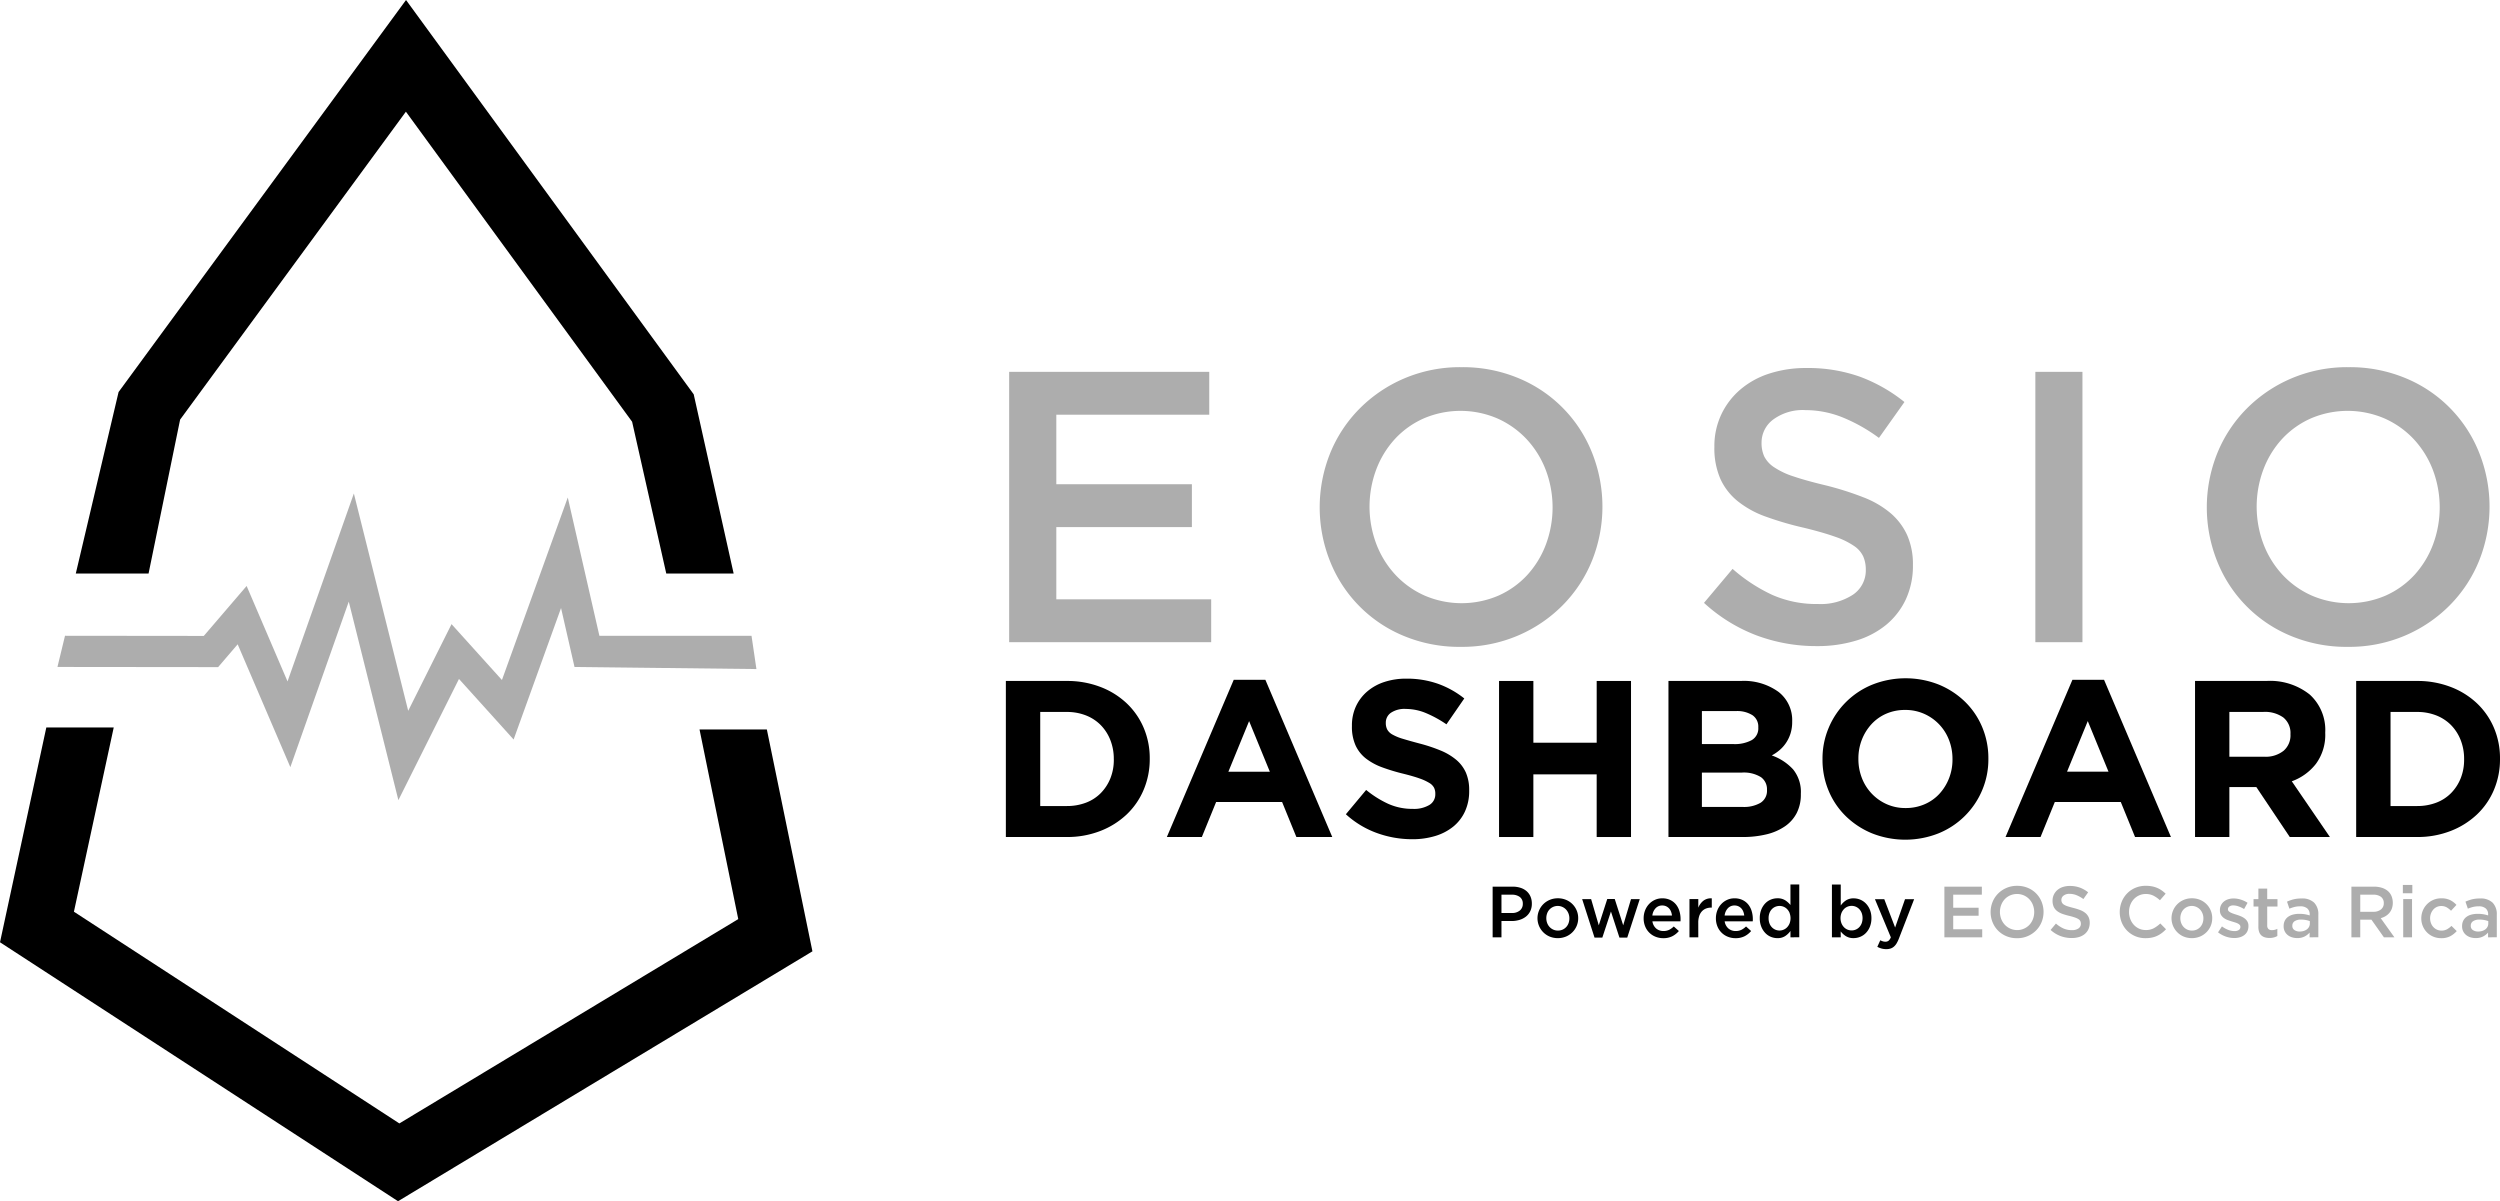 <svg xmlns="http://www.w3.org/2000/svg" width="294.224" height="141.371" viewBox="0 0 294.224 141.371">
  <g id="Group_274" data-name="Group 274" transform="translate(-81 -33.77)">
    <g id="Group_268" data-name="Group 268" transform="translate(199.768 76.986)">
      <path id="Path_366" data-name="Path 366" d="M418.6,154.533h-18v8.184h15.956v5.044H400.6v8.5h18.227v5.044H395.051V149.489H418.6Z" transform="translate(-395.051 -148.943)" fill="#adadad"/>
      <path id="Path_367" data-name="Path 367" d="M523.734,170.818a15.976,15.976,0,0,1-3.456,5.248,16.534,16.534,0,0,1-5.272,3.568,16.738,16.738,0,0,1-6.726,1.322,17,17,0,0,1-6.728-1.3,15.789,15.789,0,0,1-8.637-8.751,17.105,17.105,0,0,1,0-12.726,15.97,15.97,0,0,1,3.456-5.248,16.523,16.523,0,0,1,5.272-3.568,16.735,16.735,0,0,1,6.726-1.322,17,17,0,0,1,6.729,1.3,15.789,15.789,0,0,1,8.637,8.751,17.11,17.11,0,0,1,0,12.726ZM518.3,160.159a11.187,11.187,0,0,0-2.229-3.612,10.64,10.64,0,0,0-3.431-2.455,11.005,11.005,0,0,0-8.7-.025,10.3,10.3,0,0,0-3.386,2.41,11.071,11.071,0,0,0-2.206,3.593,12.488,12.488,0,0,0,0,8.771,11.127,11.127,0,0,0,2.229,3.612,10.538,10.538,0,0,0,3.431,2.455,11,11,0,0,0,8.7.025,10.306,10.306,0,0,0,3.387-2.41,11.078,11.078,0,0,0,2.206-3.593,12.494,12.494,0,0,0,0-8.771Z" transform="translate(-455.141 -148.044)" fill="#adadad"/>
      <path id="Path_368" data-name="Path 368" d="M618.37,158.7a3.31,3.31,0,0,0,1.163,1.272,9.133,9.133,0,0,0,2.323,1.093q1.479.5,3.759,1.043a36.1,36.1,0,0,1,4.445,1.411,11.157,11.157,0,0,1,3.21,1.883A7.473,7.473,0,0,1,635.208,168a8.46,8.46,0,0,1,.661,3.478,9.384,9.384,0,0,1-.835,4.045,8.566,8.566,0,0,1-2.32,3,10.174,10.174,0,0,1-3.575,1.864,15.576,15.576,0,0,1-4.587.636,20.037,20.037,0,0,1-7.046-1.247,19.228,19.228,0,0,1-6.226-3.842l3.364-4a19.551,19.551,0,0,0,4.681,3.066,12.837,12.837,0,0,0,5.364,1.068,6.939,6.939,0,0,0,4.112-1.088,3.448,3.448,0,0,0,1.523-2.957,3.887,3.887,0,0,0-.3-1.546,3.082,3.082,0,0,0-1.093-1.247,9.192,9.192,0,0,0-2.189-1.068q-1.39-.5-3.623-1.049a37.688,37.688,0,0,1-4.534-1.317,11.354,11.354,0,0,1-3.324-1.819,7.219,7.219,0,0,1-2.052-2.634,9.03,9.03,0,0,1-.706-3.772,8.728,8.728,0,0,1,.81-3.8,8.833,8.833,0,0,1,2.231-2.932,9.934,9.934,0,0,1,3.416-1.888,13.91,13.91,0,0,1,4.36-.656,18.262,18.262,0,0,1,6.3,1.019,18.76,18.76,0,0,1,5.25,2.982l-3,4.224a19.606,19.606,0,0,0-4.318-2.43,11.684,11.684,0,0,0-4.318-.84,5.856,5.856,0,0,0-3.816,1.113,3.376,3.376,0,0,0-1.364,2.7A3.808,3.808,0,0,0,618.37,158.7Z" transform="translate(-529.506 -148.199)" fill="#adadad"/>
      <path id="Path_369" data-name="Path 369" d="M719.942,149.489v31.818H714.4V149.489Z" transform="translate(-593.628 -148.943)" fill="#adadad"/>
      <path id="Path_370" data-name="Path 370" d="M799.806,170.818a15.971,15.971,0,0,1-3.456,5.248,16.531,16.531,0,0,1-5.272,3.568,16.735,16.735,0,0,1-6.726,1.322,17.005,17.005,0,0,1-6.729-1.3,15.789,15.789,0,0,1-8.636-8.751,17.11,17.11,0,0,1,0-12.726,15.977,15.977,0,0,1,3.456-5.248,16.528,16.528,0,0,1,5.272-3.568,16.738,16.738,0,0,1,6.726-1.322,17,17,0,0,1,6.728,1.3,15.789,15.789,0,0,1,8.637,8.751,17.106,17.106,0,0,1,0,12.726Zm-5.431-10.659a11.181,11.181,0,0,0-2.229-3.612,10.636,10.636,0,0,0-3.431-2.455,11,11,0,0,0-8.7-.025,10.306,10.306,0,0,0-3.387,2.41,11.077,11.077,0,0,0-2.206,3.593,12.493,12.493,0,0,0,0,8.771,11.134,11.134,0,0,0,2.229,3.612,10.539,10.539,0,0,0,3.431,2.455,11.005,11.005,0,0,0,8.7.025,10.3,10.3,0,0,0,3.386-2.41,11.071,11.071,0,0,0,2.206-3.593,12.488,12.488,0,0,0,0-8.771Z" transform="translate(-626.809 -148.044)" fill="#adadad"/>
    </g>
    <g id="Group_269" data-name="Group 269" transform="translate(89.92 33.77)">
      <path id="Path_371" data-name="Path 371" d="M177.309,80.177l-3.448-4.726.079,3.48-.079-3.48L143.452,33.77l-33.83,46.138-5.036,21.362h8.564l3.713-18.116,26.573-36.241L170.06,83.406l4.02,17.864h7.93Z" transform="translate(-104.587 -33.77)"/>
    </g>
    <g id="Group_270" data-name="Group 270" transform="translate(87.759 91.847)">
      <path id="Path_372" data-name="Path 372" d="M139,223.431l-5.84-23.363-6.875,19.48-6.2-14.459-2.3,2.686-18.909-.02.888-3.67,16.335.018,5.04-5.878,4.814,11.233,7.807-22.118,6.395,25.576,5.1-10.2,5.932,6.576,7.748-21.478,3.721,16.273H180.56l.577,3.917-21.41-.247-1.584-6.935-5.581,15.473-6.432-7.128Z" transform="translate(-98.873 -187.339)" fill="#adadad"/>
    </g>
    <g id="Group_271" data-name="Group 271" transform="translate(81 119.384)">
      <path id="Path_373" data-name="Path 373" d="M163.327,260.391l4.558,22.316L128,306.755,89.7,281.838l4.685-21.685H86.452L81,285.434l46.843,30.476L176.615,286.5l-5.365-26.113Z" transform="translate(-81 -260.153)"/>
    </g>
    <g id="Group_272" data-name="Group 272" transform="translate(199.383 113.597)">
      <path id="Path_374" data-name="Path 374" d="M410.249,258.49a8.558,8.558,0,0,1-2.007,2.912,9.5,9.5,0,0,1-3.1,1.941,10.679,10.679,0,0,1-3.949.708h-7.163V245.686H401.2a10.857,10.857,0,0,1,3.949.7,9.328,9.328,0,0,1,3.1,1.928,8.59,8.59,0,0,1,2.007,2.9,9.13,9.13,0,0,1,.708,3.607v.053A9.223,9.223,0,0,1,410.249,258.49Zm-3.516-3.621a5.989,5.989,0,0,0-.407-2.23,5.247,5.247,0,0,0-1.128-1.757,5.013,5.013,0,0,0-1.745-1.142,6.065,6.065,0,0,0-2.256-.406h-3.122v11.072H401.2a6.236,6.236,0,0,0,2.256-.394,4.849,4.849,0,0,0,1.745-1.128,5.3,5.3,0,0,0,1.128-1.732,5.852,5.852,0,0,0,.407-2.23Z" transform="translate(-394.034 -245.371)"/>
      <path id="Path_375" data-name="Path 375" d="M459.369,263.836l-1.679-4.119h-7.766l-1.68,4.119h-4.119l7.871-18.5h3.726l7.871,18.5Zm-5.563-13.643-2.44,5.956h4.88Z" transform="translate(-425.182 -245.155)"/>
      <path id="Path_376" data-name="Path 376" d="M513.849,260.616a4.981,4.981,0,0,1-1.382,1.784,6.228,6.228,0,0,1-2.116,1.1,9.191,9.191,0,0,1-2.724.38,12.169,12.169,0,0,1-4.119-.722,10.9,10.9,0,0,1-3.673-2.217l2.387-2.86a11.985,11.985,0,0,0,2.584,1.627,6.909,6.909,0,0,0,2.9.6,3.53,3.53,0,0,0,1.955-.459,1.445,1.445,0,0,0,.7-1.273v-.052a1.586,1.586,0,0,0-.145-.7,1.466,1.466,0,0,0-.553-.564,5.831,5.831,0,0,0-1.131-.524q-.724-.262-1.881-.551a22.87,22.87,0,0,1-2.526-.76,7.114,7.114,0,0,1-1.92-1.037,4.184,4.184,0,0,1-1.223-1.535,5.328,5.328,0,0,1-.434-2.283v-.052a5.325,5.325,0,0,1,.469-2.269,5.169,5.169,0,0,1,1.316-1.745,5.915,5.915,0,0,1,2.023-1.128,8.123,8.123,0,0,1,2.593-.394,10.991,10.991,0,0,1,3.713.6,10.783,10.783,0,0,1,3.109,1.732l-2.1,3.044a13.322,13.322,0,0,0-2.414-1.325,6.175,6.175,0,0,0-2.361-.486,2.859,2.859,0,0,0-1.771.459,1.4,1.4,0,0,0-.59,1.141v.053a1.647,1.647,0,0,0,.171.774,1.545,1.545,0,0,0,.618.591,5.829,5.829,0,0,0,1.223.5q.776.237,1.96.551a18.949,18.949,0,0,1,2.486.827,6.96,6.96,0,0,1,1.841,1.1,4.206,4.206,0,0,1,1.131,1.509,5.13,5.13,0,0,1,.382,2.073v.053A5.682,5.682,0,0,1,513.849,260.616Z" transform="translate(-459.823 -244.939)"/>
      <path id="Path_377" data-name="Path 377" d="M558.99,264.052v-7.373h-7.451v7.373H547.5V245.686h4.04v7.268h7.451v-7.268h4.04v18.366Z" transform="translate(-489.461 -245.371)"/>
      <path id="Path_378" data-name="Path 378" d="M615.324,261.218a4.273,4.273,0,0,1-1.388,1.574,6.5,6.5,0,0,1-2.174.945,11.727,11.727,0,0,1-2.816.315h-8.722V245.686h8.512a6.937,6.937,0,0,1,4.439,1.285,4.2,4.2,0,0,1,1.611,3.463v.053a4.513,4.513,0,0,1-.2,1.391,4.282,4.282,0,0,1-.522,1.088,4.12,4.12,0,0,1-.756.853,5.048,5.048,0,0,1-.925.63,6.2,6.2,0,0,1,2.508,1.64,4.2,4.2,0,0,1,.914,2.873v.052A4.765,4.765,0,0,1,615.324,261.218Zm-4.527-10.1a1.616,1.616,0,0,0-.682-1.4,3.371,3.371,0,0,0-1.968-.486H604.16v3.883h3.725a4.209,4.209,0,0,0,2.125-.459,1.586,1.586,0,0,0,.787-1.482Zm1.023,7.347a1.733,1.733,0,0,0-.708-1.456,3.814,3.814,0,0,0-2.283-.537h-4.67v4.04h4.8a3.879,3.879,0,0,0,2.1-.486,1.662,1.662,0,0,0,.761-1.509Z" transform="translate(-522.247 -245.371)"/>
      <path id="Path_379" data-name="Path 379" d="M666.949,258.037a9.394,9.394,0,0,1-5.129,5.064,10.629,10.629,0,0,1-7.832,0,9.7,9.7,0,0,1-3.083-2.02,9.018,9.018,0,0,1-2.02-2.991,9.415,9.415,0,0,1-.722-3.686v-.053a9.274,9.274,0,0,1,.735-3.687,9.395,9.395,0,0,1,5.129-5.064,10.628,10.628,0,0,1,7.832,0,9.735,9.735,0,0,1,3.083,2.02,9.056,9.056,0,0,1,2.02,2.991,9.425,9.425,0,0,1,.722,3.686v.053A9.276,9.276,0,0,1,666.949,258.037Zm-3.489-3.686a6.13,6.13,0,0,0-.407-2.23,5.51,5.51,0,0,0-2.926-3.083,5.388,5.388,0,0,0-2.23-.459,5.5,5.5,0,0,0-2.243.446,5.131,5.131,0,0,0-1.731,1.233,5.8,5.8,0,0,0-1.129,1.824,6.007,6.007,0,0,0-.407,2.217v.053a6.108,6.108,0,0,0,.407,2.23,5.538,5.538,0,0,0,2.912,3.083,5.368,5.368,0,0,0,2.244.459,5.515,5.515,0,0,0,2.23-.447,5.093,5.093,0,0,0,1.745-1.232,5.827,5.827,0,0,0,1.129-1.824,6.022,6.022,0,0,0,.407-2.217Z" transform="translate(-552.056 -244.853)"/>
      <path id="Path_380" data-name="Path 380" d="M720.365,263.836l-1.679-4.119h-7.766l-1.679,4.119h-4.12l7.871-18.5h3.725l7.871,18.5ZM714.8,250.192l-2.44,5.956h4.88Z" transform="translate(-587.474 -245.155)"/>
      <path id="Path_381" data-name="Path 381" d="M775.243,264.052l-3.935-5.877h-3.175v5.877h-4.04V245.686h8.4a7.482,7.482,0,0,1,5.1,1.6,5.623,5.623,0,0,1,1.823,4.46v.053a5.76,5.76,0,0,1-1.089,3.634,6.3,6.3,0,0,1-2.847,2.06l4.486,6.559Zm.079-12.1a2.344,2.344,0,0,0-.84-1.968,3.71,3.71,0,0,0-2.335-.656h-4.014v5.273h4.093a3.36,3.36,0,0,0,2.3-.708,2.4,2.4,0,0,0,.8-1.889Z" transform="translate(-624.143 -245.371)"/>
      <path id="Path_382" data-name="Path 382" d="M830.466,258.49a8.558,8.558,0,0,1-2.007,2.912,9.505,9.505,0,0,1-3.1,1.941,10.679,10.679,0,0,1-3.949.708h-7.163V245.686h7.163a10.858,10.858,0,0,1,3.949.7,9.333,9.333,0,0,1,3.1,1.928,8.59,8.59,0,0,1,2.007,2.9,9.123,9.123,0,0,1,.708,3.607v.053A9.217,9.217,0,0,1,830.466,258.49Zm-3.516-3.621a5.99,5.99,0,0,0-.407-2.23,5.246,5.246,0,0,0-1.128-1.757,5.009,5.009,0,0,0-1.745-1.142,6.065,6.065,0,0,0-2.257-.406h-3.122v11.072h3.122a6.235,6.235,0,0,0,2.257-.394,4.845,4.845,0,0,0,1.745-1.128,5.3,5.3,0,0,0,1.128-1.732,5.853,5.853,0,0,0,.407-2.23Z" transform="translate(-655.333 -245.371)"/>
    </g>
    <g id="Group_273" data-name="Group 273" transform="translate(256.668 137.867)">
      <path id="Path_383" data-name="Path 383" d="M549.935,312.588a1.823,1.823,0,0,1-.512.639,2.281,2.281,0,0,1-.76.387,3.2,3.2,0,0,1-.93.132h-1.186v1.916h-1.039V309.7h2.35a2.961,2.961,0,0,1,.941.14,2.009,2.009,0,0,1,.715.4,1.784,1.784,0,0,1,.451.63,2.076,2.076,0,0,1,.157.826A1.988,1.988,0,0,1,549.935,312.588Zm-1.227-1.672a1.5,1.5,0,0,0-.94-.269h-1.221V312.8h1.221a1.4,1.4,0,0,0,.944-.295.976.976,0,0,0,.346-.782A.956.956,0,0,0,548.708,310.916Z" transform="translate(-545.508 -309.447)"/>
      <path id="Path_384" data-name="Path 384" d="M564.075,316.578a2.336,2.336,0,0,1-1.264,1.251,2.556,2.556,0,0,1-1.911,0,2.339,2.339,0,0,1-1.252-3.064,2.341,2.341,0,0,1,.5-.749,2.376,2.376,0,0,1,.758-.507,2.414,2.414,0,0,1,.958-.187,2.452,2.452,0,0,1,.958.183,2.309,2.309,0,0,1,1.434,2.158A2.289,2.289,0,0,1,564.075,316.578Zm-.957-1.456a1.466,1.466,0,0,0-.283-.464,1.334,1.334,0,0,0-.432-.315,1.332,1.332,0,0,0-1.536.311,1.34,1.34,0,0,0-.27.455,1.634,1.634,0,0,0-.093.557,1.583,1.583,0,0,0,.1.566,1.4,1.4,0,0,0,.283.464,1.362,1.362,0,0,0,.432.311,1.294,1.294,0,0,0,.546.115,1.334,1.334,0,0,0,.562-.115,1.312,1.312,0,0,0,.427-.311,1.348,1.348,0,0,0,.271-.455,1.651,1.651,0,0,0,.093-.558A1.554,1.554,0,0,0,563.118,315.122Z" transform="translate(-554.187 -311.7)"/>
      <path id="Path_385" data-name="Path 385" d="M578.19,316.628l.919-3.082h1.03l-1.473,4.529h-.919l-1-3.073-1.013,3.073h-.919l-1.456-4.529h1.056l.9,3.082,1-3.1h.877Z" transform="translate(-562.824 -311.826)"/>
      <path id="Path_386" data-name="Path 386" d="M593.985,316.88a1.277,1.277,0,0,0,.851.294,1.508,1.508,0,0,0,.664-.136,2.159,2.159,0,0,0,.553-.4l.6.536a2.489,2.489,0,0,1-.77.613,2.311,2.311,0,0,1-1.068.23,2.4,2.4,0,0,1-.907-.171,2.172,2.172,0,0,1-1.221-1.213,2.471,2.471,0,0,1-.179-.957,2.539,2.539,0,0,1,.162-.911,2.288,2.288,0,0,1,.455-.745,2.2,2.2,0,0,1,.694-.507,2.063,2.063,0,0,1,.885-.187,2.137,2.137,0,0,1,.941.2,1.942,1.942,0,0,1,.672.528,2.281,2.281,0,0,1,.4.775,3.137,3.137,0,0,1,.136.928c0,.045,0,.091,0,.136s-.007.094-.013.145h-3.3A1.356,1.356,0,0,0,593.985,316.88Zm1.856-1.528a1.762,1.762,0,0,0-.111-.464,1.188,1.188,0,0,0-.23-.374,1.1,1.1,0,0,0-.345-.251,1.063,1.063,0,0,0-.455-.094,1.04,1.04,0,0,0-.788.328,1.478,1.478,0,0,0-.379.856Z" transform="translate(-574.736 -311.7)"/>
      <path id="Path_387" data-name="Path 387" d="M607.8,317.925h-1.039v-4.5H607.8v1.014a1.972,1.972,0,0,1,.6-.818,1.448,1.448,0,0,1,.987-.281v1.09h-.059a1.682,1.682,0,0,0-.622.11,1.3,1.3,0,0,0-.485.332,1.506,1.506,0,0,0-.315.558,2.5,2.5,0,0,0-.11.779Z" transform="translate(-583.596 -311.711)"/>
      <path id="Path_388" data-name="Path 388" d="M616.474,316.88a1.277,1.277,0,0,0,.851.294,1.507,1.507,0,0,0,.664-.136,2.151,2.151,0,0,0,.553-.4l.6.536a2.49,2.49,0,0,1-.77.613,2.312,2.312,0,0,1-1.069.23,2.4,2.4,0,0,1-.906-.171,2.174,2.174,0,0,1-1.222-1.213,2.47,2.47,0,0,1-.179-.957,2.547,2.547,0,0,1,.161-.911,2.283,2.283,0,0,1,.456-.745,2.2,2.2,0,0,1,.694-.507,2.06,2.06,0,0,1,.885-.187,2.136,2.136,0,0,1,.941.2,1.939,1.939,0,0,1,.672.528,2.288,2.288,0,0,1,.4.775,3.149,3.149,0,0,1,.136.928c0,.045,0,.091,0,.136s-.007.094-.013.145h-3.3A1.355,1.355,0,0,0,616.474,316.88Zm1.856-1.528a1.762,1.762,0,0,0-.111-.464,1.189,1.189,0,0,0-.23-.374,1.087,1.087,0,0,0-.345-.251,1.061,1.061,0,0,0-.455-.094,1.04,1.04,0,0,0-.787.328,1.481,1.481,0,0,0-.379.856Z" transform="translate(-588.72 -311.7)"/>
      <path id="Path_389" data-name="Path 389" d="M632.252,315.242v-.749a2.346,2.346,0,0,1-.617.6,1.606,1.606,0,0,1-.912.247,2.013,2.013,0,0,1-.773-.153,1.913,1.913,0,0,1-.663-.456,2.324,2.324,0,0,1-.467-.737,2.6,2.6,0,0,1-.179-1,2.662,2.662,0,0,1,.174-1,2.274,2.274,0,0,1,.462-.736,1.906,1.906,0,0,1,.667-.456,2.054,2.054,0,0,1,.778-.153,1.651,1.651,0,0,1,.917.238,2.543,2.543,0,0,1,.612.553v-2.417h1.038v6.215Zm-.09-2.844a1.455,1.455,0,0,0-.285-.455,1.214,1.214,0,0,0-.415-.293,1.227,1.227,0,0,0-.492-.1,1.27,1.27,0,0,0-.5.1,1.208,1.208,0,0,0-.411.285,1.332,1.332,0,0,0-.28.455,1.7,1.7,0,0,0-.1.608,1.676,1.676,0,0,0,.1.6,1.332,1.332,0,0,0,.28.455,1.258,1.258,0,0,0,.411.289,1.243,1.243,0,0,0,1.4-.293,1.454,1.454,0,0,0,.285-.456,1.724,1.724,0,0,0,0-1.192Z" transform="translate(-597.202 -309.027)"/>
      <path id="Path_390" data-name="Path 390" d="M655.559,313.99a2.238,2.238,0,0,1-.469.737,1.946,1.946,0,0,1-.672.456,2.058,2.058,0,0,1-.779.153,1.653,1.653,0,0,1-.92-.239,2.361,2.361,0,0,1-.6-.553l.008.7h-1.038v-6.215h1.038V311.5a2.247,2.247,0,0,1,.612-.6,1.6,1.6,0,0,1,.909-.243,2.018,2.018,0,0,1,.773.153,1.959,1.959,0,0,1,.667.456,2.292,2.292,0,0,1,.471.736,2.6,2.6,0,0,1,.179,1A2.652,2.652,0,0,1,655.559,313.99Zm-.966-1.6a1.382,1.382,0,0,0-.277-.456,1.233,1.233,0,0,0-.906-.392,1.254,1.254,0,0,0-.5.1,1.217,1.217,0,0,0-.417.293,1.45,1.45,0,0,0-.286.455,1.724,1.724,0,0,0,0,1.192,1.449,1.449,0,0,0,.286.456,1.223,1.223,0,0,0,.417.293,1.253,1.253,0,0,0,.5.1,1.229,1.229,0,0,0,.906-.392,1.38,1.38,0,0,0,.277-.455,1.815,1.815,0,0,0,0-1.2Z" transform="translate(-611.158 -309.027)"/>
      <path id="Path_391" data-name="Path 391" d="M667.307,318.2a3.829,3.829,0,0,1-.281.588,1.561,1.561,0,0,1-.324.387,1.158,1.158,0,0,1-.392.217,1.591,1.591,0,0,1-.485.068,2.06,2.06,0,0,1-.575-.073,2.513,2.513,0,0,1-.489-.2l.349-.771a1.761,1.761,0,0,0,.293.123,1.038,1.038,0,0,0,.311.047.591.591,0,0,0,.366-.11,1.028,1.028,0,0,0,.272-.408l-1.873-4.488h1.1l1.277,3.337,1.166-3.337h1.073Z" transform="translate(-619.488 -311.854)"/>
      <path id="Path_392" data-name="Path 392" d="M690.5,310.647H687.13v1.532h2.988v.945H687.13v1.592h3.413v.945h-4.452V309.7h4.41Z" transform="translate(-632.925 -309.447)" fill="#adadad"/>
      <path id="Path_393" data-name="Path 393" d="M706.477,313.7a2.994,2.994,0,0,1-.647.984,3.107,3.107,0,0,1-2.247.915,3.192,3.192,0,0,1-1.26-.243,2.958,2.958,0,0,1-1.617-1.639,3.2,3.2,0,0,1,0-2.384,2.989,2.989,0,0,1,.647-.983,3.107,3.107,0,0,1,2.247-.915,3.19,3.19,0,0,1,1.26.242,2.959,2.959,0,0,1,1.618,1.639,3.207,3.207,0,0,1,0,2.383Zm-1.017-2a2.1,2.1,0,0,0-.418-.677,2,2,0,0,0-.642-.46,2.061,2.061,0,0,0-1.63,0,1.93,1.93,0,0,0-.635.451,2.086,2.086,0,0,0-.413.672,2.341,2.341,0,0,0,0,1.644,2.084,2.084,0,0,0,.417.677,1.982,1.982,0,0,0,.643.46,1.984,1.984,0,0,0,2.265-.447,2.091,2.091,0,0,0,.413-.673,2.345,2.345,0,0,0,0-1.643Z" transform="translate(-641.87 -309.279)" fill="#adadad"/>
      <path id="Path_394" data-name="Path 394" d="M720.487,311.426a.622.622,0,0,0,.218.239,1.731,1.731,0,0,0,.435.2q.278.094.7.2a6.774,6.774,0,0,1,.832.264,2.093,2.093,0,0,1,.6.354,1.4,1.4,0,0,1,.363.485,1.586,1.586,0,0,1,.124.651,1.763,1.763,0,0,1-.156.758,1.616,1.616,0,0,1-.435.562,1.919,1.919,0,0,1-.67.349,2.95,2.95,0,0,1-.859.119,3.76,3.76,0,0,1-1.319-.234,3.6,3.6,0,0,1-1.167-.72l.63-.749a3.665,3.665,0,0,0,.877.575,2.414,2.414,0,0,0,1,.2,1.3,1.3,0,0,0,.771-.2.646.646,0,0,0,.285-.554.709.709,0,0,0-.056-.289.571.571,0,0,0-.2-.234,1.721,1.721,0,0,0-.41-.2,6.974,6.974,0,0,0-.678-.2,7.072,7.072,0,0,1-.849-.247,2.158,2.158,0,0,1-.623-.34,1.359,1.359,0,0,1-.384-.494,1.7,1.7,0,0,1-.132-.706,1.627,1.627,0,0,1,.152-.711,1.662,1.662,0,0,1,.418-.549,1.844,1.844,0,0,1,.64-.354,2.6,2.6,0,0,1,.816-.123,3.421,3.421,0,0,1,1.18.191,3.509,3.509,0,0,1,.983.558l-.562.792a3.694,3.694,0,0,0-.809-.456,2.208,2.208,0,0,0-.809-.157,1.1,1.1,0,0,0-.715.208.634.634,0,0,0-.255.507A.717.717,0,0,0,720.487,311.426Z" transform="translate(-653.488 -309.307)" fill="#adadad"/>
      <path id="Path_395" data-name="Path 395" d="M745.624,314.978a3.2,3.2,0,0,1-.54.332,2.722,2.722,0,0,1-.635.213,3.732,3.732,0,0,1-.762.072,3.03,3.03,0,0,1-1.209-.238,2.967,2.967,0,0,1-.958-.652,3,3,0,0,1-.634-.975,3.3,3.3,0,0,1,0-2.409,2.968,2.968,0,0,1,1.6-1.647,3.108,3.108,0,0,1,1.243-.242,3.736,3.736,0,0,1,.745.068,2.985,2.985,0,0,1,.617.192,2.842,2.842,0,0,1,.519.293,4.123,4.123,0,0,1,.451.374l-.672.775a3.362,3.362,0,0,0-.758-.537,1.976,1.976,0,0,0-.911-.2,1.866,1.866,0,0,0-.787.166,1.944,1.944,0,0,0-.626.451,2.026,2.026,0,0,0-.408.669,2.31,2.31,0,0,0-.145.826,2.344,2.344,0,0,0,.145.83,2.064,2.064,0,0,0,.408.677,1.923,1.923,0,0,0,.626.456,1.866,1.866,0,0,0,.787.166,1.971,1.971,0,0,0,.937-.208,3.724,3.724,0,0,0,.775-.566l.672.681A3.851,3.851,0,0,1,745.624,314.978Z" transform="translate(-666.855 -309.279)" fill="#adadad"/>
      <path id="Path_396" data-name="Path 396" d="M761.385,316.578a2.339,2.339,0,0,1-1.264,1.251,2.557,2.557,0,0,1-1.911,0,2.339,2.339,0,0,1-1.252-3.064,2.334,2.334,0,0,1,.5-.749,2.375,2.375,0,0,1,.757-.507,2.413,2.413,0,0,1,.958-.187,2.453,2.453,0,0,1,.958.183,2.31,2.31,0,0,1,1.434,2.158A2.293,2.293,0,0,1,761.385,316.578Zm-.958-1.456a1.466,1.466,0,0,0-.283-.464,1.334,1.334,0,0,0-.431-.315,1.331,1.331,0,0,0-1.536.311,1.341,1.341,0,0,0-.27.455,1.641,1.641,0,0,0-.093.557,1.583,1.583,0,0,0,.1.566,1.4,1.4,0,0,0,.283.464,1.358,1.358,0,0,0,.432.311,1.294,1.294,0,0,0,.546.115,1.333,1.333,0,0,0,.562-.115,1.312,1.312,0,0,0,.427-.311,1.34,1.34,0,0,0,.27-.455,1.634,1.634,0,0,0,.093-.558A1.554,1.554,0,0,0,760.428,315.122Z" transform="translate(-676.878 -311.7)" fill="#adadad"/>
      <path id="Path_397" data-name="Path 397" d="M774.7,317.236a1.22,1.22,0,0,1-.354.439,1.582,1.582,0,0,1-.532.264,2.332,2.332,0,0,1-.656.089,3.025,3.025,0,0,1-.983-.17,3.164,3.164,0,0,1-.924-.5l.46-.7a2.98,2.98,0,0,0,.745.413,2.1,2.1,0,0,0,.728.14.871.871,0,0,0,.515-.132.414.414,0,0,0,.183-.354v-.017a.329.329,0,0,0-.081-.222.741.741,0,0,0-.221-.166,1.912,1.912,0,0,0-.324-.128l-.379-.115q-.247-.077-.5-.17a1.8,1.8,0,0,1-.451-.243,1.232,1.232,0,0,1-.328-.366,1.056,1.056,0,0,1-.127-.54v-.017a1.3,1.3,0,0,1,.123-.57,1.284,1.284,0,0,1,.341-.434,1.519,1.519,0,0,1,.511-.272,2.05,2.05,0,0,1,.626-.094,2.86,2.86,0,0,1,.86.136,3.084,3.084,0,0,1,.792.375l-.408.732a3.41,3.41,0,0,0-.656-.311,1.877,1.877,0,0,0-.613-.115.747.747,0,0,0-.464.128.393.393,0,0,0-.166.323v.017a.294.294,0,0,0,.085.208.85.85,0,0,0,.226.161,2.453,2.453,0,0,0,.324.136q.183.064.379.124.247.077.494.179a2.045,2.045,0,0,1,.447.251,1.249,1.249,0,0,1,.328.362,1,1,0,0,1,.127.519v.017A1.417,1.417,0,0,1,774.7,317.236Z" transform="translate(-685.878 -311.728)" fill="#adadad"/>
      <path id="Path_398" data-name="Path 398" d="M783.912,314.632a.559.559,0,0,0,.145.432.581.581,0,0,0,.408.132,1.41,1.41,0,0,0,.638-.153v.843a1.812,1.812,0,0,1-.417.17,1.991,1.991,0,0,1-.511.059,1.911,1.911,0,0,1-.522-.068,1.073,1.073,0,0,1-.416-.222.979.979,0,0,1-.27-.405,1.8,1.8,0,0,1-.095-.627V312.42h-.57v-.877h.57v-1.234h1.039v1.234h1.209v.877h-1.209Z" transform="translate(-692.752 -309.824)" fill="#adadad"/>
      <path id="Path_399" data-name="Path 399" d="M794.724,317.957V317.4a1.924,1.924,0,0,1-.588.459,1.856,1.856,0,0,1-.868.188,2.077,2.077,0,0,1-.613-.09,1.513,1.513,0,0,1-.506-.264,1.281,1.281,0,0,1-.481-1.034v-.017a1.413,1.413,0,0,1,.136-.639,1.244,1.244,0,0,1,.379-.451,1.707,1.707,0,0,1,.579-.268,2.836,2.836,0,0,1,.728-.089,4.059,4.059,0,0,1,.694.051,4.258,4.258,0,0,1,.549.136v-.11a.9.9,0,0,0-.285-.716,1.22,1.22,0,0,0-.821-.247,2.727,2.727,0,0,0-.681.077,4.417,4.417,0,0,0-.6.2l-.281-.826a4.783,4.783,0,0,1,.767-.272,3.786,3.786,0,0,1,.945-.1,2,2,0,0,1,1.49.5,1.924,1.924,0,0,1,.485,1.4v2.665Zm.026-1.907a2.62,2.62,0,0,0-.464-.127,3,3,0,0,0-.566-.051,1.329,1.329,0,0,0-.758.187.613.613,0,0,0-.272.537v.017a.56.56,0,0,0,.252.494,1.076,1.076,0,0,0,.617.17,1.566,1.566,0,0,0,.472-.068,1.221,1.221,0,0,0,.379-.192.873.873,0,0,0,.251-.3.838.838,0,0,0,.09-.387Z" transform="translate(-698.575 -311.742)" fill="#adadad"/>
      <path id="Path_400" data-name="Path 400" d="M816.582,315.661l-1.468-2.077H813.8v2.077H812.76V309.7h2.656a3.032,3.032,0,0,1,.923.132,1.99,1.99,0,0,1,.7.375,1.607,1.607,0,0,1,.439.6,2.122,2.122,0,0,1,.047,1.456,1.728,1.728,0,0,1-.293.519,1.764,1.764,0,0,1-.447.383,2.209,2.209,0,0,1-.575.242l1.609,2.256Zm-.341-4.762a1.46,1.46,0,0,0-.914-.252H813.8v2.009h1.537a1.371,1.371,0,0,0,.9-.273.9.9,0,0,0,.333-.736A.891.891,0,0,0,816.241,310.9Z" transform="translate(-711.691 -309.447)" fill="#adadad"/>
      <path id="Path_401" data-name="Path 401" d="M828.766,310.141v-.979h1.115v.979Zm.042,5.185v-4.5h1.039v4.5Z" transform="translate(-721.643 -309.111)" fill="#adadad"/>
      <path id="Path_402" data-name="Path 402" d="M837.919,317.782a2.226,2.226,0,0,1-1.081.234,2.318,2.318,0,0,1-.928-.183,2.279,2.279,0,0,1-.739-.5,2.321,2.321,0,0,1-.665-1.647,2.366,2.366,0,0,1,.665-1.66,2.31,2.31,0,0,1,1.676-.7,2.338,2.338,0,0,1,1.06.213,2.5,2.5,0,0,1,.736.562l-.638.689a2.406,2.406,0,0,0-.507-.4,1.282,1.282,0,0,0-.66-.157,1.185,1.185,0,0,0-.52.115,1.268,1.268,0,0,0-.408.311,1.491,1.491,0,0,0-.268.455,1.574,1.574,0,0,0-.1.557,1.634,1.634,0,0,0,.1.571,1.394,1.394,0,0,0,.276.459,1.337,1.337,0,0,0,.426.311,1.372,1.372,0,0,0,1.188-.042,2.5,2.5,0,0,0,.524-.4l.621.613A2.828,2.828,0,0,1,837.919,317.782Z" transform="translate(-725.212 -311.7)" fill="#adadad"/>
      <path id="Path_403" data-name="Path 403" d="M850.258,317.957V317.4a1.922,1.922,0,0,1-.588.459,1.855,1.855,0,0,1-.868.188,2.077,2.077,0,0,1-.613-.09,1.511,1.511,0,0,1-.506-.264,1.281,1.281,0,0,1-.481-1.034v-.017a1.414,1.414,0,0,1,.136-.639,1.246,1.246,0,0,1,.379-.451,1.7,1.7,0,0,1,.579-.268,2.835,2.835,0,0,1,.728-.089,4.058,4.058,0,0,1,.694.051,4.256,4.256,0,0,1,.549.136v-.11a.9.9,0,0,0-.285-.716,1.22,1.22,0,0,0-.821-.247,2.727,2.727,0,0,0-.681.077,4.435,4.435,0,0,0-.6.2l-.281-.826a4.784,4.784,0,0,1,.767-.272,3.787,3.787,0,0,1,.945-.1,2,2,0,0,1,1.49.5,1.924,1.924,0,0,1,.485,1.4v2.665Zm.026-1.907a2.621,2.621,0,0,0-.464-.127,3,3,0,0,0-.566-.051,1.327,1.327,0,0,0-.758.187.612.612,0,0,0-.273.537v.017a.56.56,0,0,0,.252.494,1.076,1.076,0,0,0,.617.17,1.565,1.565,0,0,0,.472-.068,1.222,1.222,0,0,0,.379-.192.875.875,0,0,0,.251-.3.84.84,0,0,0,.09-.387Z" transform="translate(-733.107 -311.742)" fill="#adadad"/>
    </g>
  </g>
</svg>
